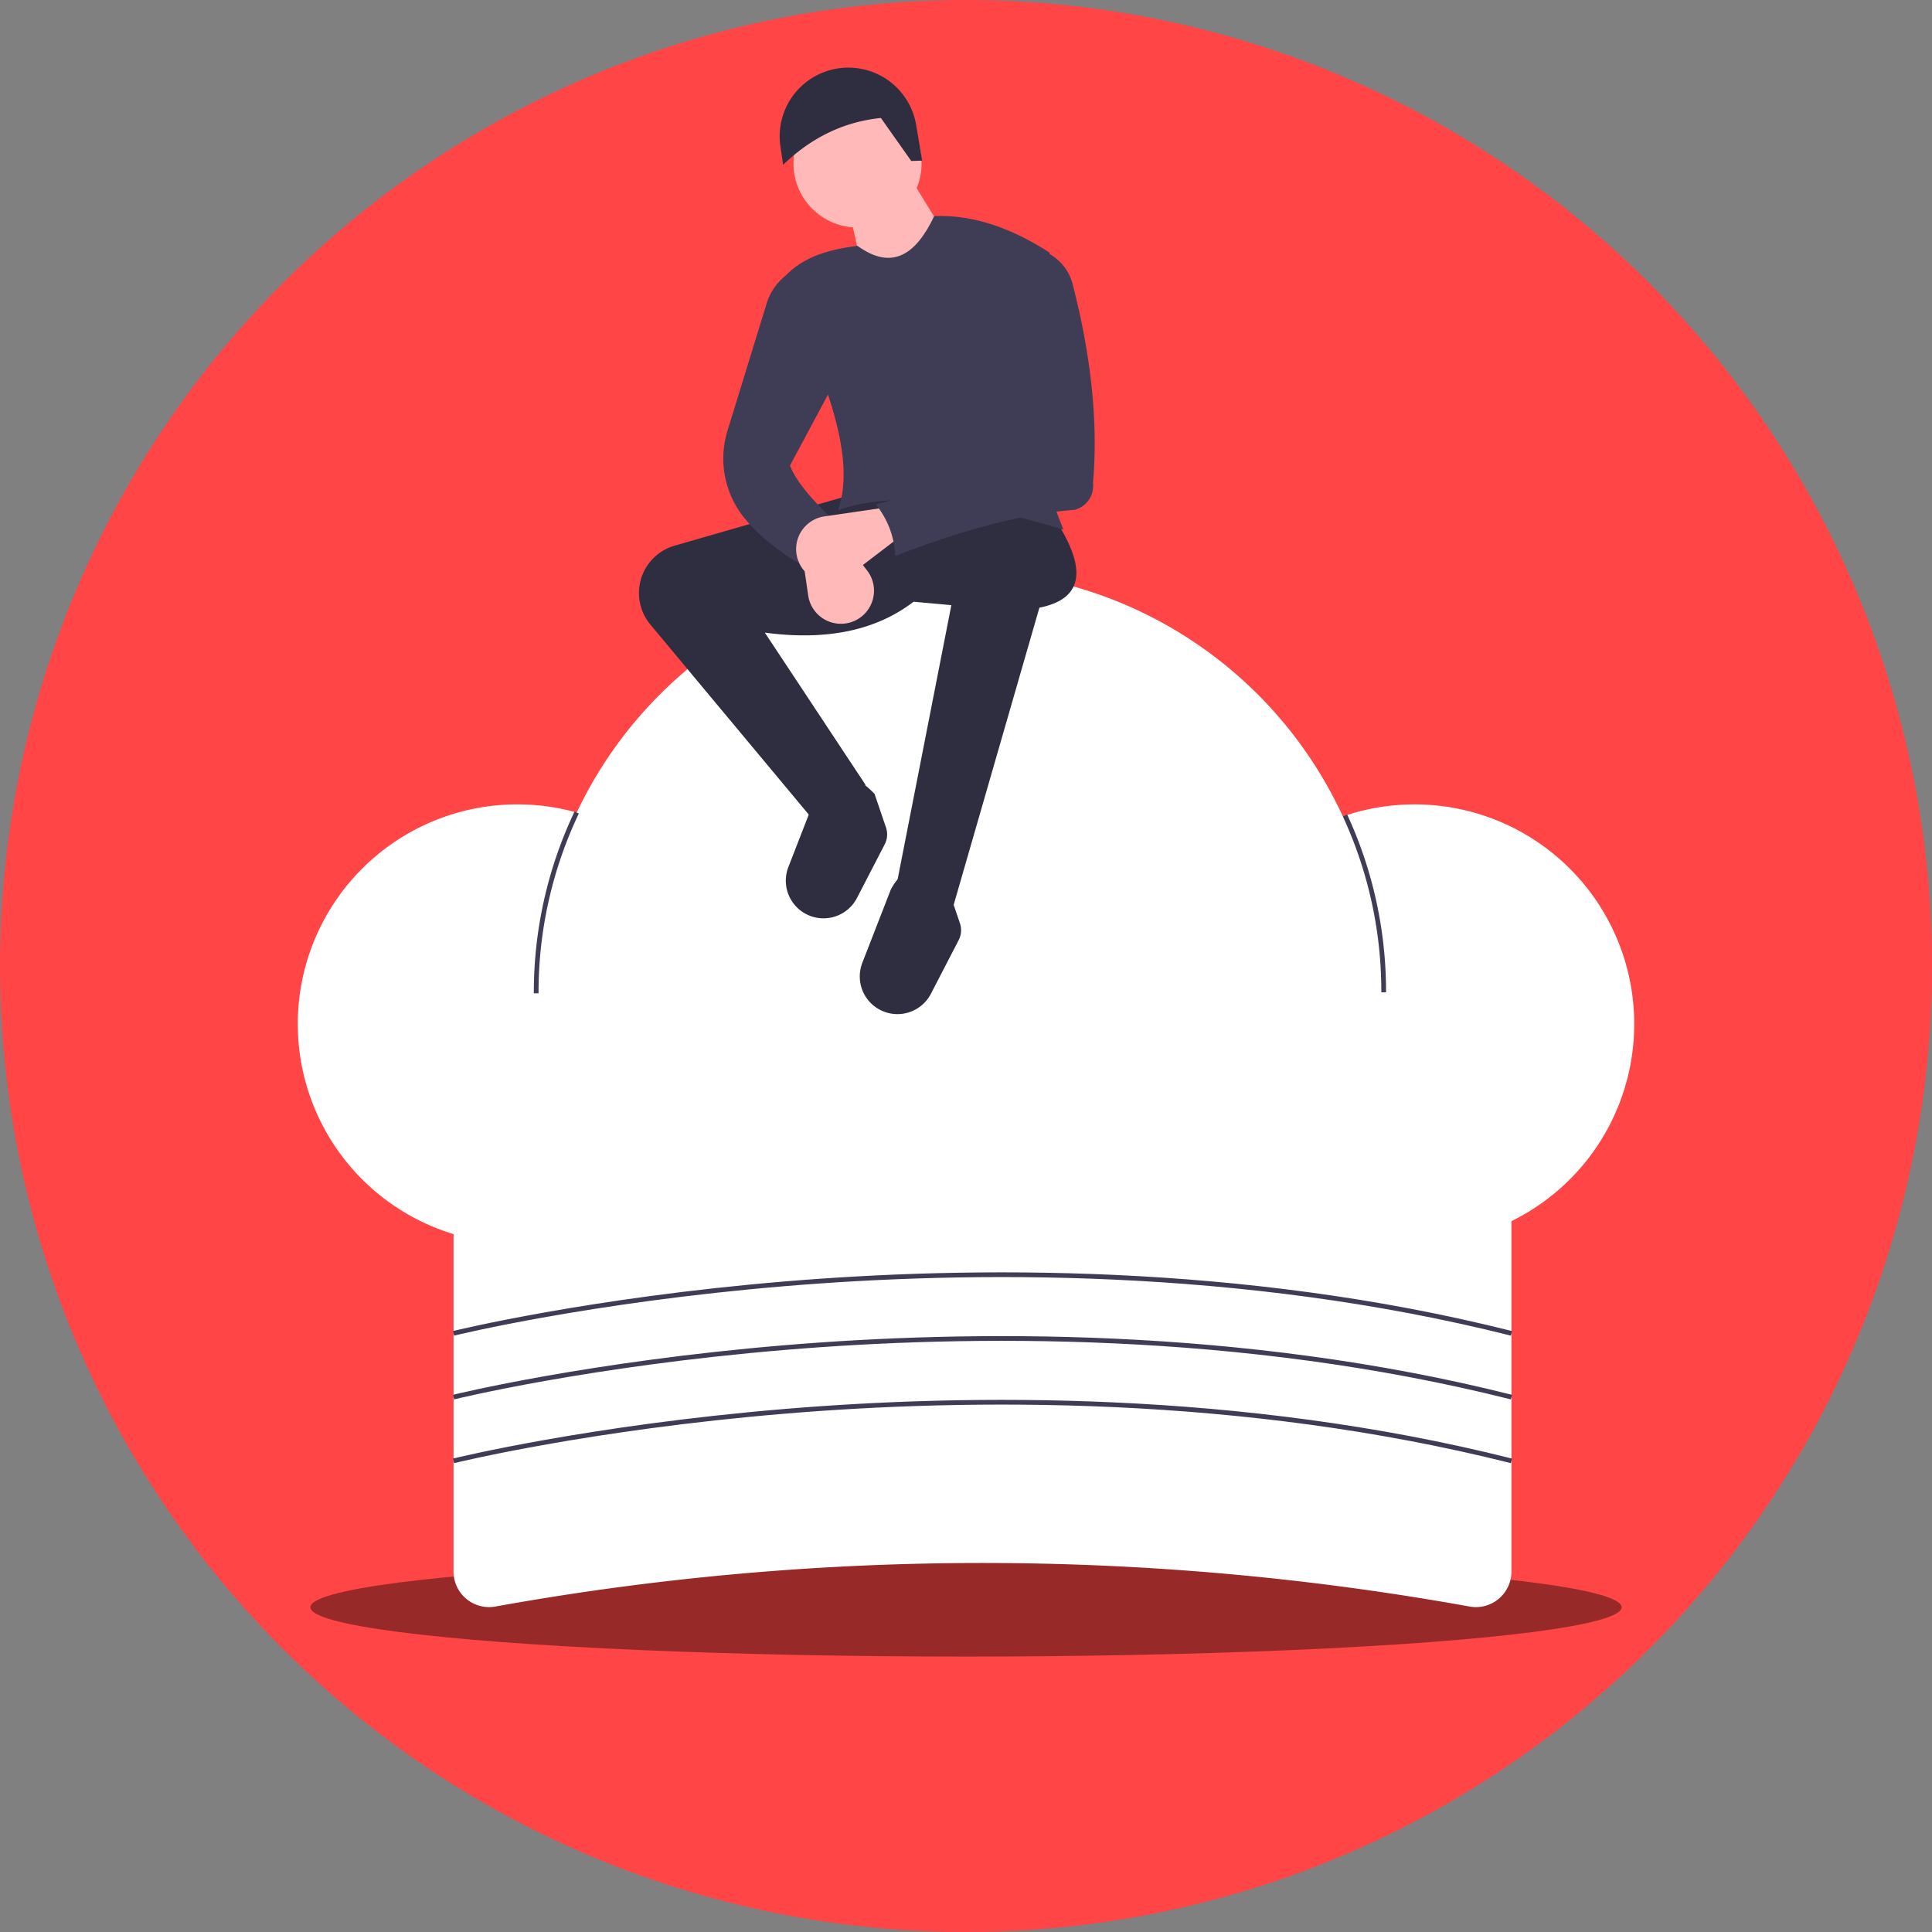 <?xml version="1.0" encoding="UTF-8" standalone="no"?>
<svg
   xmlns:dc="http://purl.org/dc/elements/1.1/"
   xmlns:cc="http://creativecommons.org/ns#"
   xmlns:rdf="http://www.w3.org/1999/02/22-rdf-syntax-ns#"
   xmlns:svg="http://www.w3.org/2000/svg"
   xmlns="http://www.w3.org/2000/svg"
   xmlns:sodipodi="http://sodipodi.sourceforge.net/DTD/sodipodi-0.dtd"
   xmlns:inkscape="http://www.inkscape.org/namespaces/inkscape"
   id="bbc88faa-5a3b-49cf-bdbb-6c9ab11be594"
   data-name="Layer 1"
   width="818.167"
   height="818.167"
   viewBox="0 0 818.167 818.167"
   version="1.1"
   sodipodi:docname="00.svg"
   inkscape:version="0.92.5 (2060ec1f9f, 2020-04-08)">
  <rect x="0" y="0" width="818.167" height="818.167" fill="#808080" stroke="none"/>
  <defs
     id="defs93" />
  <sodipodi:namedview
     pagecolor="#ffffff"
     bordercolor="#666666"
     borderopacity="1"
     objecttolerance="10"
     gridtolerance="10"
     guidetolerance="10"
     inkscape:pageopacity="0"
     inkscape:pageshadow="2"
     inkscape:window-width="1366"
     inkscape:window-height="705"
     id="namedview91"
     showgrid="false"
     inkscape:zoom="0.442126"
     inkscape:cx="107.04885"
     inkscape:cy="315.4457"
     inkscape:window-x="-8"
     inkscape:window-y="399"
     inkscape:window-maximized="1"
     inkscape:current-layer="bbc88faa-5a3b-49cf-bdbb-6c9ab11be594" />
  <circle
     style="opacity:1;fill:#ff4545;fill-opacity:1;fill-rule:nonzero;stroke:none;stroke-width:4.037;stroke-linecap:round;stroke-linejoin:round;stroke-miterlimit:4;stroke-dasharray:none;stroke-dashoffset:0;stroke-opacity:1;paint-order:fill markers stroke"
     id="path939"
     cx="409.084"
     cy="409.084"
     r="409.084" />
  <g
     id="g973"
     transform="translate(38.751,-53.355)">
    <ellipse
       style="fill:#000000;fill-opacity:0.404;stroke-width:0.873"
       id="ellipse12"
       ry="20.885"
       rx="277.636"
       cy="734"
       cx="370.332" />
    <g
       id="g949">
      <g
         id="g922"
         transform="translate(4.315)">
        <path
           id="path14"
           transform="translate(-236,-72.557)"
           d="m 815.268,806.25 a 1162.796,1162.796 0 0 0 -412.536,0 A 15.049,15.049 0 0 1 385,791.458 V 604.557 h 448 v 186.901 a 15.049,15.049 0 0 1 -17.732,14.792 z"
           inkscape:connector-curvature="0"
           style="fill:#ffffff;fill-opacity:1" />
        <path
           id="path16"
           transform="translate(-236,-72.557)"
           d="m 792,466.557 a 92.858,92.858 0 0 0 -30.395,5.086 179.055,179.055 0 0 0 -324.444,-1.639 93.005,93.005 0 1 0 12.17,174.75 179.026,179.026 0 0 0 300.748,-2.164 A 93.007,93.007 0 1 0 792,466.557 Z"
           inkscape:connector-curvature="0"
           style="fill:#ffffff;fill-opacity:1" />
        <path
           id="path18"
           transform="translate(-236,-72.557)"
           d="m 421,546.557 h -2 A 178.402,178.402 0 0 1 436.247,469.572 l 1.808,0.856 A 176.41,176.41 0 0 0 421,546.557 Z"
           inkscape:connector-curvature="0"
           style="fill:#3f3d56" />
        <path
           id="path22"
           transform="translate(-236,-72.557)"
           d="m 385.241,691.528 -0.482,-1.941 c 0.564,-0.14 57.403,-14.1 140.7,-21.026 76.881,-6.393 192.687,-7.935 307.785,21.027 l -0.488,1.939 C 717.939,662.637 602.387,664.173 525.667,670.551 c -83.148,6.911 -139.863,20.838 -140.426,20.978 z"
           inkscape:connector-curvature="0"
           style="fill:#3f3d56" />
        <path
           id="path24"
           transform="translate(-236,-72.557)"
           d="m 385.241,718.528 -0.482,-1.941 c 0.564,-0.14 57.403,-14.1 140.7,-21.026 76.881,-6.393 192.687,-7.935 307.785,21.027 l -0.488,1.939 C 717.939,689.637 602.387,691.175 525.667,697.551 c -83.148,6.911 -139.863,20.838 -140.426,20.978 z"
           inkscape:connector-curvature="0"
           style="fill:#3f3d56" />
        <path
           id="path26"
           transform="translate(-236,-72.557)"
           d="m 385.241,745.528 -0.482,-1.941 c 0.564,-0.14 57.403,-14.1 140.7,-21.026 76.881,-6.393 192.687,-7.935 307.785,21.027 l -0.488,1.939 C 717.939,716.637 602.387,718.175 525.667,724.551 c -83.148,6.911 -139.863,20.838 -140.426,20.978 z"
           inkscape:connector-curvature="0"
           style="fill:#3f3d56" />
      </g>
      <path
         id="path20"
         d="m 548.213,473.587 h -2 a 176.526,176.526 0 0 0 -16.294,-74.501 l 1.816,-0.838 a 178.51,178.51 0 0 1 16.478,75.339 z"
         inkscape:connector-curvature="0"
         style="fill:#3f3d56" />
    </g>
    <g
       transform="translate(-152.168,-89.563)"
       id="g914">
      <path
         style="fill:#2f2e41"
         inkscape:connector-curvature="0"
         d="m 753.267,598.713 -24.23,-8.238 23.261,-118.729 -15.992,-1.454 c -15.594,11.964 -36.36,16.655 -62.999,13.084 l 42.645,64.453 -21.745,15.349 -69.368,-83.205 A 20.866,20.866 0 0 1 620,466.612 v 0 a 20.866,20.866 0 0 1 15.091,-20.051 l 74.077,-21.338 86.745,9.692 c 13.115,19.994 13.627,33.9 -6.336,37.911 z"
         transform="translate(-236,-72.557)"
         id="path28" />
      <path
         style="fill:#2f2e41"
         inkscape:connector-curvature="0"
         d="m 728.467,644.901 v 0 a 15.959,15.959 0 0 1 -13.866,-21.711 l 12.046,-30.976 c 6.119,-11.591 14.516,-10.14 24.433,0 l 4.846,14.215 a 9.175,9.175 0 0 1 -0.535,7.176 l -11.742,22.7 a 15.959,15.959 0 0 1 -15.183,8.595 z"
         transform="translate(-236,-72.557)"
         id="path30" />
      <path
         style="fill:#2f2e41"
         inkscape:connector-curvature="0"
         d="m 697.152,604.338 v 0 a 15.959,15.959 0 0 1 -13.866,-21.711 l 12.046,-30.976 c 6.119,-11.591 14.516,-10.14 24.433,0 l 4.846,14.215 a 9.175,9.175 0 0 1 -0.535,7.176 l -11.742,22.7 a 15.959,15.959 0 0 1 -15.183,8.595 z"
         transform="translate(-236,-72.557)"
         id="path32" />
      <circle
         style="fill:#ffb9b9"
         cx="476.56"
         cy="212.131"
         r="27.138"
         id="circle34" />
      <polygon
         style="fill:#ffb9b9"
         points="481.406,269.799 473.652,234.907 499.336,218.915 518.721,250.415 "
         id="polygon36" />
      <path
         style="fill:#3f3d56"
         inkscape:connector-curvature="0"
         d="m 799.789,439.762 c -37.234,-11.246 -71.018,-17.073 -95.468,-8.238 8.427,-23.708 -7.127,-59.911 -24.23,-96.921 7.379,-9.647 19.146,-13.383 32.469,-15.023 14.577,10.584 24.741,3.791 32.469,-12.6 16.854,-0.677 33.095,5.292 48.945,15.507 -12.39,39.686 -10.16,78.766 5.815,117.275 z"
         transform="translate(-236,-72.557)"
         id="path38" />
      <path
         style="fill:#3f3d56"
         inkscape:connector-curvature="0"
         d="m 703.837,437.339 c -5.88,3.466 -11.306,9.303 -16.477,16.477 -8.738,-5.349 -16.428,-11.439 -22.486,-18.683 a 40.011,40.011 0 0 1 -7.33,-37.429 l 16.561,-53.822 a 23.61,23.61 0 0 1 7.678,-11.381 l 2.186,-1.776 21.807,41.192 -21.807,40.707 c 2.765,7.415 10.915,15.979 19.869,24.715 z"
         transform="translate(-236,-72.557)"
         id="path40" />
      <path
         style="fill:#ffb9b9"
         inkscape:connector-curvature="0"
         d="m 711.343,478.375 v 0 a 14.005,14.005 0 0 1 -19.667,-10.719 l -3.604,-24.675 12.6,-6.785 15.991,20.934 a 14.005,14.005 0 0 1 -5.32,21.244 z"
         transform="translate(-236,-72.557)"
         id="path42" />
      <path
         style="fill:#2f2e41"
         inkscape:connector-curvature="0"
         d="m 739.94,283.5 -4.634,0.138 -12.853,-18.207 c -16.47,1.703 -29.965,8.858 -41.385,19.818 l -1.158,-7.72 a 29.102,29.102 0 0 1 22.903,-32.819 h 6e-5 a 29.102,29.102 0 0 1 34.572,23.657 z"
         transform="translate(-236,-72.557)"
         id="path44" />
      <path
         style="fill:#ffb9b9"
         inkscape:connector-curvature="0"
         d="m 687.828,453.826 v 0 a 14.005,14.005 0 0 1 10.719,-19.667 l 24.675,-3.604 6.785,12.6 -20.934,15.991 a 14.005,14.005 0 0 1 -21.244,-5.32 z"
         transform="translate(-236,-72.557)"
         id="path46" />
      <path
         style="fill:#3f3d56"
         inkscape:connector-curvature="0"
         d="m 804.49,431.381 c -23.475,1.823 -49.106,9.143 -75.938,19.527 a 37.121,37.121 0 0 0 -8.238,-21.807 c 24.37,-6.419 46.484,-13.951 60.091,-25.684 l -8.238,-62.03 17.93,-20.353 3.093,1.614 a 20.652,20.652 0 0 1 10.469,13.143 c 7.571,29.449 10.934,57.665 8.622,84.218 a 10.471,10.471 0 0 1 -7.791,11.373 z"
         transform="translate(-236,-72.557)"
         id="path48" />
    </g>
  </g>
</svg>
